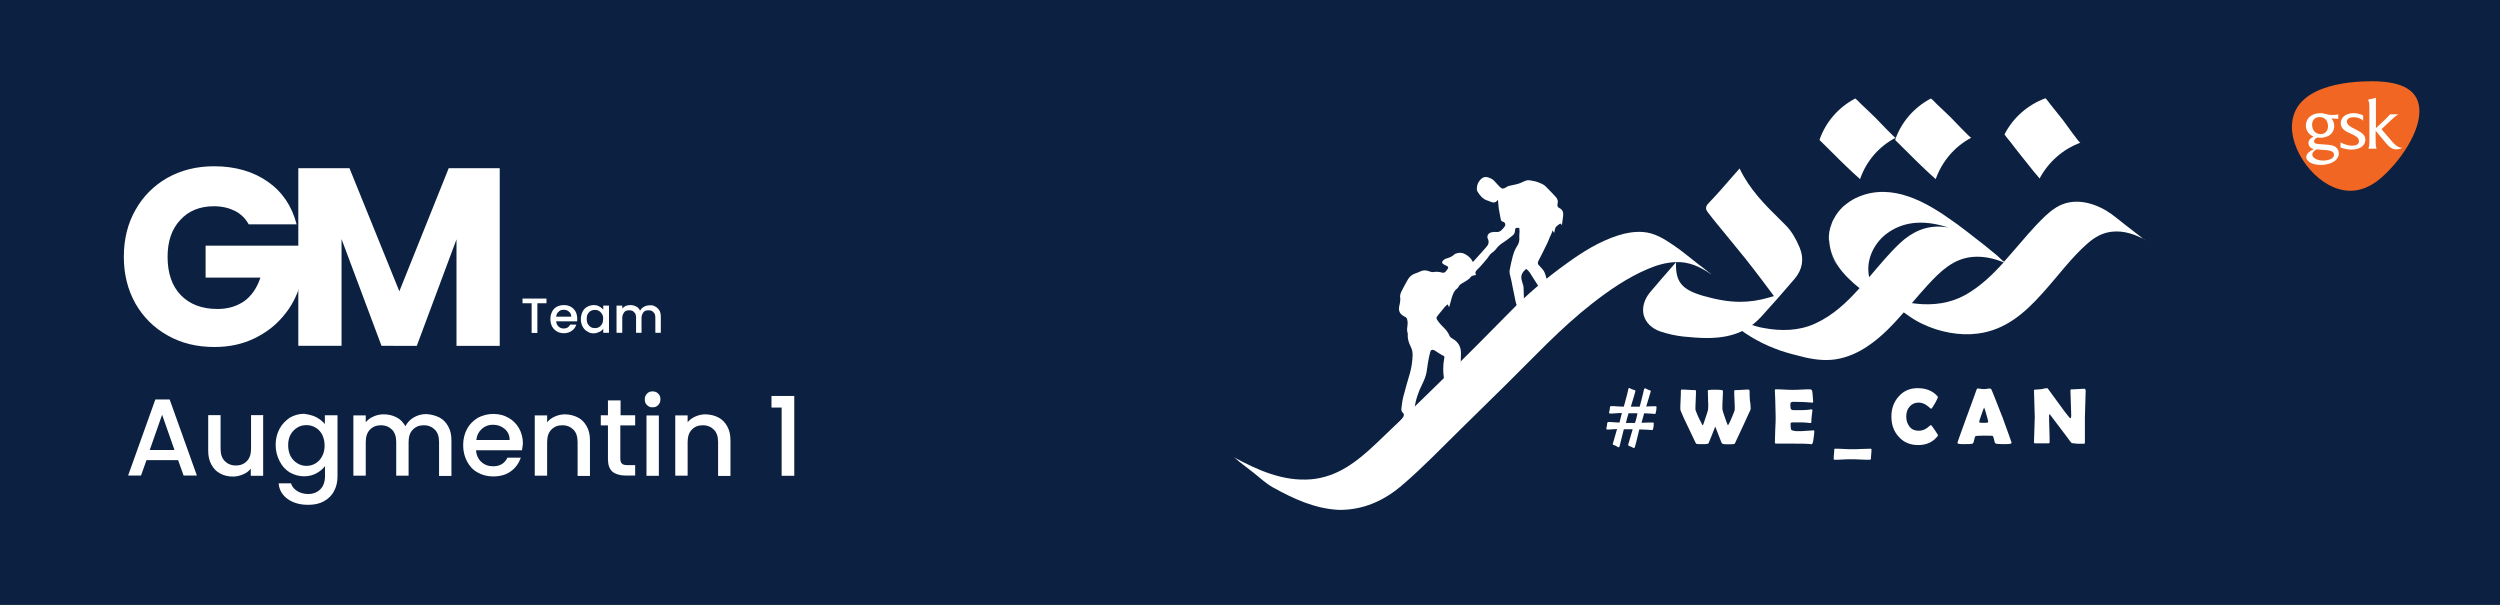 <?xml version="1.0" encoding="utf-8"?>
<!-- Generator: Adobe Illustrator 22.1.0, SVG Export Plug-In . SVG Version: 6.00 Build 0)  -->
<svg version="1.1" id="Layer_1" xmlns="http://www.w3.org/2000/svg" xmlns:xlink="http://www.w3.org/1999/xlink" x="0px" y="0px"
	 viewBox="0 0 1920 464.6" style="enable-background:new 0 0 1920 464.6;" xml:space="preserve">
<style type="text/css">
	.st0{fill:#0C2141;}
	.st1{fill:url(#SVGID_1_);}
	.st2{fill:#FFFFFF;}
</style>
<title>survey-head</title>
<g>
	<rect class="st0" width="1920" height="464.6"/>
	<g>
		<g id="SHAPE_11_">
			
				<linearGradient id="SVGID_1_" gradientUnits="userSpaceOnUse" x1="1771.029" y1="176.043" x2="1830.073" y2="256.194" gradientTransform="matrix(1 0 0 -1 0 322)">
				<stop  offset="0" style="stop-color:#F16622"/>
				<stop  offset="0.773" style="stop-color:#F16622"/>
			</linearGradient>
			<path class="st1" d="M1805,146.5c-23.1,0-44.8-27.5-44.8-48.9c0-31.9,43-35.2,61.3-35.2c24.6,0,36.6,7.6,36.6,23.1
				c0,19.1-19.1,43.6-32.9,53.9C1818.5,144.2,1811.9,146.5,1805,146.5z"/>
		</g>
		<g id="RED_MESH_19_">
		</g>
		<g id="YELLOW_MESH_19_">
		</g>
		<g id="WHITE_MESH_19_">
		</g>
		<path id="GSK_TEXT_7_" class="st2" d="M1844.7,113.5c-1.5,0-3.5-0.5-6.7-3.8c-4.1-4.6-9-10.5-9-10.5l7.4-7
			c4.4-4.1,5.6-4.4,5.9-4.4h-6.8c-1.4,1.8-2.9,3.2-2.9,3.2l-7.9,7.4V75.1l-6.1,1.5c0.8,1.1,1.1,2.7,1.1,6.7v24.1
			c0,4.9-0.3,5.3-0.8,6.8h6.4c-0.5-1.1-0.8-2-0.8-6.8v-7c0,0,3.5,4.3,8,9.6c2.7,3.3,5,4.7,7.7,4.7c2.1,0,3.9-0.5,5.3-1.5
			C1845.3,113.4,1845,113.5,1844.7,113.5z M1809.2,99.4c-3.5-1.7-6.8-3.3-6.8-6.1c0-2.3,2.6-3.3,5.2-3.3c2.7,0,5.2,0.9,7.3,2.6v-3.9
			c-2.1-1.2-4.7-1.8-7.3-1.8c-4.7,0-9.9,2.3-9.9,7.7c0,4.4,3.9,6.4,7.6,8c3.3,1.5,6.4,2.9,6.4,5.8s-3,3.5-5.5,3.5
			c-2.3,0-5.8-0.9-8.7-2.6v3.9c2.7,1.1,5.5,1.7,8.5,1.7c4.9,0,10.6-2,10.6-7.9C1816.6,103.4,1812.8,101.2,1809.2,99.4z
			 M1792.8,112.3c-2.4-1.2-6.2-1.2-12.3-1.7c-2.9-0.2-3.3-1.1-3.3-2.1c0-0.6,0.3-1.5,1.1-2c0.5-0.5,1.1-0.8,1.8-0.9
			c0.8,0.2,1.4,0.2,2,0.2c6.8,0,10.6-4.1,10.6-9c0-2.1-0.8-4.3-2.1-5.8c1.5,0,4.3,0.2,5.2,0.3v-3.5c-1.5,0.5-3.5,0.5-5.2,0.5
			c-1.4,0-2.7-0.3-3.9-0.6c-1.5-0.5-3.2-0.8-4.7-0.8c-6.8,0-11.1,4.1-11.1,9.6c0,3.8,2.4,7,5.9,8.4c-2.6,1.2-3.9,2.9-3.9,5
			c0,2,1.4,3.9,4.1,4.7c-3.9,1.7-7.6,4.9-4.9,8.4c3.9,5.3,18.1,4.7,22.5-0.8C1798,117.8,1795.5,113.5,1792.8,112.3z M1775.7,95.8
			c0-3.5,2.1-5.9,5.8-5.9c4.1,0,6.4,3,6.4,7c0,3.5-2,6.1-5.6,6.1C1777.9,102.9,1775.7,99.7,1775.7,95.8z M1786,123.2
			c-8,0.9-14.3-4.4-6.8-8.5c1.7,0.2,3,0.3,5.8,0.5c5.3,0.2,7,1.4,7.4,2.9C1793,120.4,1791.1,122.6,1786,123.2z"/>
	</g>
	<g>
		<path class="st2" d="M1597.7,109.6c-0.8,0.3-12.1-15.8-13.2-17.2c-3.2-3.9-6.4-8-9.6-12c-0.5-0.6-3.6-5-4.1-4.9
			c-13.5,5-24.6,14.7-31.3,27.6c-0.2,0.3,4.3,5.8,3.8,5c3,4.1,6.2,8,9.4,12.1c3.2,3.9,6.4,8,9.6,12c0.5,0.6,4.1,4.7,4.1,4.9
			C1573.1,124.5,1584.2,114.6,1597.7,109.6z"/>
		<path class="st2" d="M1455.8,105.8c-0.6,0.3-14.1-14-15.3-15.2c-3.6-3.5-7.3-7.1-11.1-10.6c-0.5-0.5-4.3-4.6-4.7-4.3
			c-12.8,6.8-22.5,17.9-27.3,31.6c-0.2,0.3,5,5,4.4,4.6c3.6,3.6,7.3,7.1,10.9,10.8c3.6,3.5,7.3,7.1,11.1,10.6
			c0.5,0.5,4.7,4.1,4.7,4.3C1433.3,123.7,1443,112.5,1455.8,105.8z"/>
		<path class="st2" d="M1513.9,105.8c-0.6,0.3-14.1-14-15.3-15.2c-3.6-3.5-7.3-7.1-11.1-10.6c-0.5-0.5-4.3-4.6-4.7-4.3
			c-12.8,6.8-22.5,17.9-27.3,31.6c-0.2,0.3,5,5,4.4,4.6c3.6,3.6,7.3,7.1,10.9,10.8c3.6,3.5,7.3,7.1,11.1,10.6
			c0.5,0.5,4.7,4.1,4.7,4.3C1491.6,123.7,1501.2,112.5,1513.9,105.8z"/>
		<g>
			<path class="st2" d="M1071.5,333.4c1.2,1.2,2.3,2.4,4.3,2.6c0.8,0,1.8,1.1,2.3,1.8c1.1,2,2.4,3,4.6,3.6c0.3,0,0.5,0.3,0.9,0.6
				l0,0c3.3,0.5,6.2,0.6,6.5-0.2c0.3-0.8,1.7-2.4,3-4.3c-0.5-0.2-0.8-0.5-1.4-0.9c-0.8-0.6-1.4-1.4-2.3-1.5c-2.1-0.6-3-2.1-3.3-4.1
				s-0.3-3.9-0.6-5.8c-0.3-1.8-0.8-3.8-1.2-6.1c1.4-1.2,1.7-3,2-5c0.8-6.8,3-13.2,6.1-19.3c1.4-2.9,2.6-5.8,3.2-9
				c0.5-2.4,0.6-4.9,1.1-7.4c0.5-2.7,0.9-5.3,1.7-8c0.5-1.8,1.4-2.1,3.2-1.4c0.9,0.5,1.7,1.1,2.6,1.7c1.1,0.6,2.1,1.4,3.2,2
				c2,0.9,2.1,0.8,1.7,2.9c-0.9,4.9-0.9,9.7-0.2,14.7c0.6,3.8,0,7.3-1.7,10.6c-0.3,0.6-0.5,1.5-0.3,2.1c1.4,3.8,2.7,7.4,4.3,11.1
				c0.9,2,2.6,2.9,2.9,2.6c0.5-0.6,19.1-12,18.8-12.8v-0.2c-0.9-2.9-4.4-4.1-6.8-2.4l0,0c-0.6,0.5-1.5,1.1-2.3,1.1
				c-2.3-0.2-4.4-0.8-6.4-2.3c0.3-0.5,0.5-0.8,0.6-0.8c2.1-1.1,2.7-3,2.9-5.2c0.2-1.7,0.5-3.2,0.5-4.9c0.3-5.8,0.5-11.7,0.6-17.5
				c0.2-5.3-2.1-9.3-6.8-11.8c-0.8-0.5-1.7-1.2-2-2.1c-1.2-3-3.3-5.2-5.6-7.4c-1.1-1.1-2.1-2.3-3-3.5c-1.7-2.3-1.8-2.9-0.3-4.7
				c1.8-2.1,3.5-4.4,5.3-6.5c0.6-0.6,1.2-1.2,2.1-2c0.5,0.9,0.9,1.5,1.2,2.3c0.8-2.6,1.4-5.2,2.1-7.6c0.9-2.6,1.7-5.2,4.1-6.8
				c0.3-0.3,0.6-0.8,0.9-1.1c0.8-1.8,2.3-2.6,3.9-3.5c1.5-0.8,3-1.8,4.4-2.9c0.8-0.6,1.2-1.7,2.1-2.1c0.9-0.5,2-0.5,3.2-0.8
				c-1.2-2.1,0-3.3,1.4-4.6c0.6-0.5,1.2-1.1,1.7-1.7c2-2.3,3.9-4.4,5.8-6.8c1.2-1.8,2.4-3.6,4.4-4.7c0.6-0.5,1.2-1.1,1.7-1.7
				c1.7-2.4,3.8-4.3,6.4-5.8c2.3-1.5,4.4-3.2,6.5-4.9c1.2-0.9,2-2.1,2-3.8c0.2-2.3,0.5-2.4,3.3-2.1c0,0.8,0.2,1.7,0.2,2.6
				c0,1.5-0.3,3-0.2,4.4c0.3,2.6-0.3,5-1.8,7.1c-1.7,2.6-2.7,5.6-3.5,8.7c-0.8,3-1.4,6.1-2,9.1c-0.3,1.5-0.2,3,0.3,4.6
				c0.8,3,1.4,6.2,2,9.4c0.8,3.5,1.4,6.8,2.1,10.3c0.3,1.5,0.9,2.9,1.2,4.3c0.2,0.5,0,1.5-0.5,1.7c-1.5,0.9-1.5,2.1-1.1,3.5
				c0.5,1.4,0.2,2.6-1.1,3.3c-1.7,1.2-3.2,2.4-5,3.3c-1.7,0.9-3.2,1.7-2.6,3.9c-0.6,0.3,15.9-4.6,15.9-4.6l22.3-6.4l5.5-1.7
				c-0.3-0.2-0.5-0.3-0.6-0.5c1.8-2.1,0.2-3.8-0.8-5.5c-0.6-1.2-1.2-2.3-2-3.5c-0.2-0.3-0.3-0.8-0.6-1.1c-3.3-2.9-4.1-7-5.6-10.8
				c-0.9-2.1-1.4-4.3-2.1-6.4c-0.6-2.1-1.8-3.9-3.5-5.5c-0.5-0.5-0.9-1.1-1.4-1.5c-0.9-0.9-1.1-2-0.5-3.2c2.3-4.4,4.6-9,6.7-13.4
				c0.8-1.5,1.4-3.2,2-4.7c0.3-0.8,0.8-1.5,1.1-2.3c0.5-1.1,0.8-2.1,1.2-3.3c0.3,0.6,0.6,1.2,1.2,2c0.5-1.8,0.5-3.3,1.2-4.4
				c0.9-1.2,2.4-2,3.6-2.9c0.3,0.5,0.6,0.8,0.9,1.1c0.2-0.2,0.3-0.2,0.3-0.3c0.3-2.1,0.6-4.3,0.9-6.5c0.3-2.6-0.3-4.9-2.9-6.1
				c-1.4-0.6-1.7-1.7-1.4-3.2c0.6-2.1,0-3.9-1.5-5.5c-2.6-2.7-5.2-5.6-7.9-8.2c-1.5-1.4-3.6-2.1-5.5-2.9c-2.1-0.8-4.4-1.2-6.5-1.5
				c-1.2-0.2-2.4,0-3.6,0.5c-1.4,0.5-2.6,1.2-3.8,1.7c-2,0.6-3.8,1.2-5.8,1.5c-1.8,0.3-3.5,0.6-5,1.7c-2.1,1.4-3.2,1.2-5-0.6
				c-1.2-1.2-2.4-2.6-3.6-3.9c-1.4-1.7-3.2-2.6-5.3-3.2c-1.8-0.6-3.5-0.2-5,1.1c-2.4,2.1-3.5,4.9-3.5,8c0,0.6,0.2,1.2,0.5,1.8
				c1.8,2.9,3.9,5.6,7.3,6.8c0.8,0.3,1.7,0.5,2.4,0.9c2.1,0.9,4.3,1.4,5.9-1.4c0.2,0.8,0.3,1.2,0.3,1.7c0.2,1.8,0.2,3.5,0.5,5.3
				c0.5,2.6,0.9,5,1.4,7.6c0.2,1.2,0.5,2,1.8,2.3c1.8,0.5,2.3,2.3,1.2,3.8c-0.6,0.9-1.4,1.7-2.1,2.4c-1.2,1.4-2.6,1.8-4.4,1.7
				c-1.2-0.2-2.6,0-3.9,0.3c-2.1,0.6-3.5,2.9-2.4,5c1.2,2.6,0.3,4.6-1.2,6.2c-3.2,3.8-6.7,7.4-9.9,11.1c-0.2,0.2-0.3,0.2-0.6,0.2
				c-0.9-2.3-2.7-3.8-4.7-5.2c-2.6-1.7-5.2-2.1-8-1.1c-0.5,0.2-1.1,0.3-1.5,0.8c-1.7,1.7-3.8,2.4-5.9,3c-1.1,0.3-2,0.9-2.7,1.7
				c-0.9,0.9-0.9,1.8,0.2,2.6c0.8,0.6,1.8,0.9,2.7,1.4c1.1,0.5,1.4,1.2,0.9,2c-0.6,1.1-1.4,2.1-2.3,2.9c-0.5,0.3-1.4,0.5-2,0.3
				c-2.1-0.6-4.4-0.9-6.7-0.5c-1.1,0.3-2.4-0.2-3.6-0.6c-2.3-0.9-4.6-0.9-6.7,0.2c-1.2,0.5-2.3,1.1-3.5,1.4
				c-2.7,0.9-4.9,2.6-6.2,5.2c-1.7,2.9-3.2,5.9-4.7,8.8c-0.9,1.7-1.2,3.3-0.9,5.2c0.2,1.2-0.2,2.6-0.3,3.9c-0.2,0.8-0.3,1.5-0.5,2.3
				c-0.6,3.3,0.3,5.6,3.2,7.3c0.9,0.6,2.3,1.1,2.6,1.8c0.6,1.5,0.8,3.3,0.6,5c-0.3,2.1-0.6,4.1,0,6.2c0.2,0.3,0.2,0.8,0.2,1.2
				c-0.3,3.5,0.8,6.5,2.3,9.6c1.1,2,1.4,4.3,1.4,6.5c-0.2,4.7-0.8,9.3-2.1,13.8c-1.7,5.9-3.5,11.8-5,17.8c-0.8,2.9-1.1,5.9-1.5,9
				c-0.2,1.2,0,2.6,1.1,3.5c1.1,0.9,0.9,2.1,0.3,3.2c-0.6,0.9-1.2,1.8-1.8,2.7c-1.2,1.8-2.6,3.6-3.8,5.6
				C1069.7,331.1,1069.8,331.7,1071.5,333.4z M1176.1,211.3c2.6,4.1,5.2,8.2,7.7,12.1c1.1,1.7,2,3.5,1.5,5.6c-0.2,0.6,0,1.2,0.2,1.8
				c0.5,1.8-0.2,3.2-1.4,4.4c-1.1,1.1-2.1,2.3-2.7,3.6c-0.8,1.7-1.8,2.4-3.6,2.4c-1.1,0-2,0.2-3,0c-0.5,0-1.2-0.2-1.5-0.5
				c-1.1-1.4-2.4-2.6-2.6-4.6c-0.2-4.1-0.5-8-0.5-12.1c0-2.1,0-4.3-0.8-6.2c-0.3-0.9-0.6-2-0.8-2.9c-0.9-3.6,0.8-6.1,3.5-8.4
				C1174.3,208.1,1175.2,209.8,1176.1,211.3z"/>
		</g>
		<g>
			<path class="st2" d="M1271,317.9c0,0-0.2,0-0.3,0c-0.8-0.2-3.5-0.3-8-0.5l-2,7.3c4.1-0.2,7.1-0.2,8.8-0.2c0.5,0,0.6,0.3,0.6,0.6
				c0,1.8-0.2,3.2-0.6,4.6c-0.2,0.3-0.3,0.6-0.6,0.6c0,0,0,0-0.3,0c-0.8-0.2-3.9-0.3-9.6-0.5l-2.3,9.4c-0.2,0.9-0.6,2.3-1.1,4.1
				c-0.2,0.5-0.5,0.8-0.8,0.8c-0.2,0-0.3,0-0.5-0.2s-0.8-0.3-1.5-0.8c-0.5-0.2-0.9-0.3-1.5-0.5c-0.6-0.3-0.9-0.6-0.9-0.9
				c0,0,1.2-3.9,3.5-12h-2.4c-2,0-3.5,0-4.4,0c-0.8,3-1.8,7.4-3.3,13.2c-0.2,0.5-0.5,0.6-0.8,0.6c-0.2,0-0.3,0-0.5-0.2
				c-0.2-0.2-0.8-0.3-1.5-0.9c-0.5-0.2-1.2-0.5-2.1-0.8c-0.2-0.2-0.3-0.3-0.3-0.6c0-0.2,1.1-3.9,3.3-11.5c-0.8,0-2,0.2-3.8,0.2
				c-1.7,0.2-2.9,0.2-3.8,0.2c-0.5,0-0.6-0.3-0.6-0.8c0-0.3,0-0.8,0.2-1.2c0.2-0.6,0.2-1.1,0.3-1.2c0-0.5,0-1.2,0.2-2
				c0.2-0.3,0.5-0.6,0.8-0.6c1.1,0,2.4,0,4.3,0.2c2.1,0.2,3.5,0.2,4.3,0.2l1.8-7.3c-0.9,0-2.4,0-4.6,0.2c-2,0.2-3.5,0.2-4.6,0.2
				c-0.5,0-0.6-0.3-0.6-0.8c0-0.3,0-0.6,0.2-1.1c0.2-0.6,0.2-0.9,0.3-1.2c0-0.6,0-1.2,0.2-2c0.2-0.3,0.3-0.6,0.8-0.6
				c1.2,0,2.9,0,4.9,0.2c2.4,0.2,4.1,0.2,4.9,0.2c0.6-2.1,1.4-5.3,2.6-9.6c0.2-0.9,0.5-2.3,0.9-4.1c0.2-0.5,0.3-0.6,0.8-0.6
				c0.2,0,0.3,0,0.5,0.2c0.3,0.3,0.9,0.6,1.8,0.9c0.5,0.2,1.1,0.3,2,0.6c0.2,0.2,0.3,0.3,0.3,0.6c0,0.5-1.2,4.4-3.5,12h6.8
				c1.1-3.9,1.8-7.1,2.4-9.4c0.2-0.9,0.5-2.3,0.9-3.9c0.2-0.5,0.5-0.8,0.8-0.8c0.2,0,0.3,0,0.5,0.2c0.5,0.2,1.1,0.6,1.8,0.9
				c0.5,0.2,1.1,0.5,1.8,0.6c0.2,0.2,0.3,0.3,0.3,0.6c0,0-1.2,3.9-3.5,11.7c3.3-0.2,5.8-0.2,7.3-0.2c0.5,0,0.6,0.2,0.6,0.6
				c0,1.7-0.2,3-0.6,4.4C1271.5,317.7,1271.3,317.9,1271,317.9z M1257.6,317.4c-0.9,0-1.7,0-2.6,0h-4.3c-0.8,2.6-1.4,5-2,7.4h7
				C1256.3,323.2,1256.9,320.8,1257.6,317.4z"/>
			<path class="st2" d="M1344.5,314.4c0,0-1.8,4.1-5.5,12c-3.8,8-5.9,12.6-6.4,13.7c-0.2,0.3-0.3,0.6-0.3,0.6
				c-0.2,0.2-0.3,0.2-0.6,0.3c-0.5,0.2-2,0.2-4.3,0.2c-2.1,0-3.5,0-3.9-0.2c-0.5-0.2-0.6-0.2-0.8-0.3c-0.2,0-0.2-0.3-0.5-0.6
				c-0.2-0.2-0.6-1.7-1.7-4.3l-3.2-8.2l-3.3,8.4c-0.3,0.9-0.9,2.3-1.7,4.1c-0.2,0.3-0.3,0.6-0.5,0.6c-0.2,0-0.3,0.2-0.6,0.2
				c-0.6,0.2-2,0.2-3.9,0.2c-2.4,0-3.8,0-4.3-0.2c-0.3-0.2-0.6-0.3-0.8-0.9c-7.7-15.9-11.7-24.4-11.7-25.7c0-1.5,0-3.9,0.2-7.1
				c0.2-3.2,0.2-5.5,0.2-7.1c0-0.6,0.2-0.9,0.6-0.9c1.1,0,2.9,0,5.2,0.2c2.3,0.2,3.9,0.2,5.2,0.2c0.5,0,0.6,0.2,0.6,0.6
				c0,1.5,0,3.9-0.2,7.1c-0.2,3.2-0.2,5.6-0.2,7.1c0,0.6,0.8,2.4,2.1,5.6c1.4,2.9,2.3,4.7,2.9,5.8c0.3,0.5,0.5,0.8,0.6,0.8
				c0.2,0,0.6-0.9,1.2-2.9c1.8-5.3,2.9-8.5,2.9-9.4c0.2-1.8,0.2-4.1,0-7c0-4.1-0.2-6.4-0.2-7c0-0.3,0-0.6,0.2-0.6
				c0,0,0.3-0.2,0.6-0.2c1.1-0.2,2.7-0.2,5.2-0.2c3.8,0,5.6,0.3,5.6,0.8c0,1.4,0,3.3-0.2,6.2c-0.2,2.7-0.2,4.7-0.2,6.2v1.5
				c0,1.1,1.1,4.3,3,9.7c0.8,1.8,1.1,2.9,1.2,2.9s0.3-0.3,0.6-0.8c0.6-0.9,1.5-2.9,2.7-5.8c1.4-3.2,2-5,2-5.6c0-1.7,0-3.9-0.2-7.1
				c-0.2-3.2-0.2-5.6-0.2-7.1c0-0.3,0.2-0.6,0.6-0.6c1.2,0,2.9,0,5.3-0.2s4.1-0.2,5.3-0.2c0.3,0,0.6,0.5,0.6,1.2c0,1.5,0,3.9,0.2,7
				C1344.5,310.6,1344.5,312.9,1344.5,314.4z"/>
			<path class="st2" d="M1393.4,331.5c0,0.9-0.2,2.4-0.5,4.7c-0.3,2.4-0.6,3.9-0.9,4.4c-0.3,0.3-0.6,0.6-0.9,0.6
				c-0.2,0-0.5,0-0.9-0.2c-1.5-0.2-5.6-0.3-12.6-0.3c-1.5,0-3.8,0-6.8,0s-5.3,0-6.8,0c-0.6,0-0.9-0.3-0.9-0.9c0-2.3,0.2-5.6,0.3-10
				c0.3-4.4,0.3-7.7,0.3-10s-0.2-6.5-0.3-12.6c0-1.5-0.2-3.9-0.3-7.1v-0.5c0-0.5,0.2-0.6,0.8-0.6c1.5,0,3.6,0,6.5,0.2
				c2.9,0.2,5.2,0.2,6.5,0.2c1.5,0,3.6,0,6.5-0.2c2.9-0.2,5-0.2,6.5-0.2c1.1,0,1.7,0.5,1.8,1.2c0.2,0.5,0.3,1.8,0.5,4.1
				c0.2,2.3,0.3,3.6,0.3,4.3c0,0.5-0.2,0.6-0.6,0.6c-0.2,0-0.3,0-0.6,0c-5.3-0.5-10-0.6-14.1-0.6c-1.1,0-1.7,0.3-2,0.8
				c-0.2,0.3-0.2,1.1-0.2,2.3c0,1.4,0.2,2.3,0.6,2.7c0.3,0.3,0.9,0.6,2,0.6c0.2,0,0.6,0,1.2,0s1.1,0,1.4,0c2.4,0,5,0,7.6-0.2
				c0.2,0,0.8,0,1.7-0.2c0.6-0.2,1.2-0.2,1.7-0.2c0.5,0,0.8,0.3,0.8,0.6c0-0.5-0.2,1.1-0.6,4.6c-0.2,1.5-0.3,3.2-0.3,4.7
				c0,0.5-0.3,0.6-0.9,0.6l-2.7-0.3c-1.1-0.2-3.6-0.2-7.7-0.2h-3.2c-0.8,0-1.2,0.2-1.4,0.6c0,0.2,0,0.8,0,1.8c0,1.5,0.2,2.4,0.3,2.9
				c0.3,0.8,1.7,1.2,3.8,1.4c0,0,1.4,0,4.4,0c1.1,0,2.6-0.2,4.7-0.3c2.1-0.2,3.6-0.3,4.7-0.3
				C1393.2,330.5,1393.4,330.9,1393.4,331.5z"/>
			<path class="st2" d="M1435.9,353.1c-1.7,0-3.9,0-7.3-0.2c-3.2-0.2-5.6-0.2-7.3-0.2c-1.4,0-3.5,0-6.2,0.2
				c-2.7,0.2-4.9,0.2-6.2,0.2c-0.5,0-0.6-0.3-0.6-0.9c0-0.8,0-2,0.2-3.5c0.2-1.5,0.2-2.7,0.2-3.5c0-0.3,0.2-0.6,0.6-0.6
				c1.5,0,3.6,0,6.7,0.2s5.2,0.2,6.7,0.2s3.8,0,7-0.2c3,0,5.5-0.2,7-0.2c0.3,0,0.6,0.2,0.6,0.6c0,0.8,0,2-0.2,3.6
				c-0.2,1.7-0.2,2.9-0.2,3.6C1436.6,352.9,1436.5,353.1,1435.9,353.1z"/>
			<path class="st2" d="M1488.4,334.1c0,0.3-0.2,0.8-0.6,1.2c-3.6,4.4-8.5,6.5-14.6,6.5c-6.2,0-11.2-2.1-15-6.4
				c-3.8-4.1-5.6-9.3-5.6-15.5c0-6.1,1.8-11.1,5.5-15.3c3.8-4.4,8.7-6.5,14.6-6.5c6.4,0,11.4,2,15,5.9c0.5,0.5,0.6,0.8,0.6,1.2
				c0,0.3-0.8,1.8-2.1,4.3c-1.4,2.4-2.3,3.8-2.6,4.1c-0.2,0.2-0.3,0.3-0.6,0.3c-0.2,0-0.6-0.5-1.5-1.2c-1.1-0.9-2.1-1.7-3.2-2.3
				c-1.5-0.8-3.2-1.2-4.9-1.2c-2.9,0-5.2,1.1-7,3.3c-1.7,2-2.4,4.6-2.4,7.4c0,3,0.8,5.5,2.4,7.6c1.7,2.3,4.1,3.3,7,3.3
				c1.7,0,3.3-0.3,4.9-1.1c1.1-0.5,2-1.2,3-2.1c0.9-0.8,1.4-1.1,1.5-1.1c0.2,0,0.5,0.2,0.6,0.3c0.3,0.3,1.2,1.5,2.6,3.6
				C1487.6,332.8,1488.4,334,1488.4,334.1z"/>
			<path class="st2" d="M1544.9,340c0,0.3-0.3,0.6-0.8,0.8c-0.6,0.2-2.4,0.3-5.5,0.3c-2.9,0-4.7-0.2-5.5-0.3
				c-0.6-0.2-1.1-0.6-1.2-1.4c-0.6-2.9-1.2-4.4-1.5-4.6c-0.3-0.2-3-0.2-7.9-0.2c-3.3,0-5.2,0.2-5.3,0.3c-0.3,0.3-0.8,1.4-1.1,3.2
				c-0.3,1.7-0.8,2.6-1.4,2.7c-0.6,0.2-2.9,0.3-6.8,0.3c-3,0-4.6-0.3-4.6-0.9c0-0.5,2.3-6.8,6.7-19c4.9-13.1,7.4-20.3,7.9-21.7
				c0.3-0.8,0.5-1.1,0.8-1.1c0.6,0,1.4,0,2.4,0.2c1.1,0.2,2,0.2,2.6,0.2c0.6,0,1.4,0,2.4-0.2s1.8-0.2,2.3-0.2c0.3,0,0.8,0.3,1.1,0.9
				c0.9,2.1,3.8,9.3,8.5,21.4C1542.5,333.2,1544.9,339.6,1544.9,340z M1523.8,313c-0.5,0.9-1.1,2.7-2.1,5.6c-1.1,3-1.7,4.9-1.7,5.5
				c0,0.3,0.6,0.6,1.8,0.6c0.6,0,1.7,0,3,0c1.4,0,2-0.2,2.1-0.5c0-0.2,0-0.3,0-0.5c0-0.6-0.5-2.4-1.4-5.5
				C1524.8,315.6,1524.2,313.8,1523.8,313z"/>
			<path class="st2" d="M1601.8,300.1c0,2.3-0.2,5.6-0.3,10.2c-0.2,4.6-0.3,7.9-0.3,10.2V340c0,0.6-0.3,0.8-0.9,0.8
				c-0.5,0-1.2,0-2.1,0s-1.7,0-2.1,0c-0.5,0-1.2,0-2.3-0.2s-1.8-0.2-2.3-0.2c-0.3,0-0.8-0.3-1.2-0.9c-1.4-2-4.6-6.2-9.6-12.8
				c-1.4-1.8-3.5-4.6-6.2-8.2c-0.2-0.2-0.3-0.3-0.5-0.3c-0.2,0.2-0.3,0.3-0.3,0.6c0,2.3,0,5.8,0.2,10.3c0.2,4.6,0.2,8,0.2,10.3
				c0,0.8-0.3,1.1-0.8,1.1H1563c-0.6,0-0.9-0.3-0.9-0.9c0-2.1,0.2-5.3,0.3-9.7c0.2-4.4,0.3-7.6,0.3-9.7c0-2.3-0.2-5.6-0.3-10.2
				c-0.2-4.6-0.3-7.9-0.3-10.2c0-0.5,0.5-0.6,1.2-0.6c1.2,0,2.6-0.2,4.3-0.3c0.5,0,1.2-0.2,2.3-0.5c1.1-0.2,1.8-0.3,2.3-0.3
				c0.3,0,0.6,0.3,1.1,1.1l11.1,15.2c1.1,1.4,2.4,3.3,4.6,5.9c0.5,0.6,0.9,0.9,1.2,0.9c0.3,0,0.5-0.8,0.5-2.3c0-2.1-0.2-5.2-0.3-9.4
				c-0.2-4.1-0.3-7.3-0.3-9.4c0-0.8,0.2-1.1,0.6-1.1c1.2,0,3,0,5.3-0.2c2.4-0.2,4.3-0.2,5.3-0.2
				C1601.5,299.2,1601.8,299.5,1601.8,300.1z"/>
		</g>
		<path class="st2" d="M1415.7,158.9c-3,3-5.5,6.1-7.1,9.3C1410.4,164.8,1413,161.7,1415.7,158.9z"/>
		<path class="st2" d="M1418.3,156.8c-0.3,0.8-1.1,1.5-2.6,2.1C1416.6,158.2,1417.4,157.6,1418.3,156.8z"/>
		<path class="st2" d="M1411.1,204c-2-3-3.6-6.2-4.7-9.6C1407.6,197.6,1409.2,200.8,1411.1,204z"/>
		<path class="st2" d="M1076.4,373c15.9-13.5,30.5-28.8,45.4-43.4c11.5-11.2,23.1-22.6,34.6-34c21.6-21.3,42.2-43.6,66-62.2
			c13.4-10.5,27.6-20.3,43.3-26.9c6.8-2.9,13.7-4.9,21.1-5.2c10.2-0.5,18.7,3.5,27,9.1c2,1.4-2.3-2-1.4-1.2c-2.9-2.4-5.9-4.7-9-7
			c-6.1-4.7-12.1-9.9-18.5-14.1c-6.8-4.7-14.4-9.3-22.9-9.9c-6.5-0.5-13.1,0.6-19.3,2.6c-14.4,4.6-27.5,12.8-39.6,21.6
			c-15.6,11.2-30.5,23.8-44,37.7c-33.6,34.2-67.7,67.9-102.5,100.8c-14.3,13.5-29.3,25.4-49.6,27.2c-21.4,1.8-41.1-7-59.5-17
			c1.4,0.8,3.2,2.6,4.3,3.5c3.5,2.7,7,5.5,10.6,8.2c4.9,3.8,9.7,8.5,15.2,11.5c15.8,8.8,32.5,16.5,50.9,17.3
			C1046.9,391.7,1062.6,384.7,1076.4,373z"/>
		<path class="st2" d="M1643.6,181.5c-3.5-2.7-7.1-5.5-10.6-8.2c-5-3.8-9.9-8.2-15.2-11.4c-11.7-7-26.4-10.2-38.6-2.6
			c-5.9,3.6-10.8,8.8-15.5,13.7c-2,2.1-3.9,4.3-5.9,6.5c-3.9,4.4-7.9,9.1-11.7,13.5c-2.3,2.7-4.6,5.3-7,8c-0.5-0.3-0.9-0.6-1.2-0.9
			c-1.4-1.4-2.9-2.7-4.4-4.1c-3.2-2.7-6.4-5.3-9.7-7.9c-5.8-4.7-23.1-17.9-23.5-17.9c-21.4-15.5-46.9-29.6-72.4-19.3
			c-3.5,1.4-6.8,3.3-9.7,5.6c-0.9,0.8-1.7,1.4-2.6,2.1c-2.9,2.7-5.3,5.8-7.1,9.3c-0.8,1.2-1.4,2.6-1.8,3.9l0,0
			c-1.7,4.3-2.4,8.5-2.1,12.8c0,0,0,0,0.2,0c0.2,3.3,0.8,6.5,1.8,9.6c1.2,3.3,2.7,6.5,4.7,9.6c0.2,0.2,0.2,0.3,0.3,0.5
			c4.4,6.5,10.3,12,16.5,17c-9.9,11.1-20.6,21.1-34.3,27.3c-12.4,5.6-26.1,5.8-39.3,3.3c-3.6-0.6-7.3-1.7-10.8-2.9
			c-0.3-0.2-0.6-0.2-0.9-0.3c-0.5-0.2-0.8-0.3-1.2-0.5c-0.5-0.2-1.1-0.5-1.5-0.6l0,0c-0.5-0.2-1.1-0.5-1.5-0.6
			c-0.3-0.2-0.8-0.3-1.1-0.5c-0.2-0.2-0.5-0.2-0.6-0.3c-2.9-1.4-5.6-2.7-8.4-4.4c-4.9-3.3-9.9-6.5-14.3-10.3
			c2.7,2.3,4.9,5.5,7.3,8.2c3.3,3.5,6.8,7,10.6,10c10.5,8.7,22.6,15.2,35.4,19.6c6.2,2.1,12.4,3.6,18.8,5.2c9,2,17.9,2.9,26.9,0.8
			c7.6-1.7,14.6-5,21.1-9.4c10.6-7,19.4-16.4,27.8-26c1.4,0.9,2.7,2,4.1,2.9c3.3,2.3,6.8,4.4,10.5,6.1c12.8,6.1,28.1,9.1,42.1,7.3
			c21-2.6,36.1-15.6,49.8-31c11.7-12.9,22.3-27.5,34.5-38.1c5.3-4.7,11.2-8.2,18.4-9.1c9.4-1.2,18.8,2,26.9,6.8
			C1646.5,184.1,1644.8,182.5,1643.6,181.5z M1459.3,186.6c-8.5,8-16.1,17.3-23.8,26.3c-0.3-1.7-0.6-3.2-0.6-4.9
			c-0.6-11.2,5.5-22.3,14.4-28.8c14.3-10.5,31.3-9.7,47.1-4.4c-1.4-0.3-2.9-0.5-4.3-0.6C1479.3,173,1468.5,178.1,1459.3,186.6z
			 M1509.4,226.5c-11.8,6.5-24.7,8.2-38.1,6.7c-0.8-0.2-1.5-0.2-2.3-0.3c-0.2,0-0.5,0-0.6-0.2c4.1-4.7,8-9.4,12.1-13.8
			c9.7-10.5,19.9-20.5,34.8-21.6c7.4-0.6,15,0.9,22,3.6c0.5,0.2,1.1,0.5,1.5,0.6C1530.2,211.1,1520.7,220.1,1509.4,226.5z"/>
		<path class="st2" d="M1310.9,259.6c-6.2,0-12.4-0.6-17.8-1.1c-5.9-0.6-12.1-2-17.9-3.9c-6.7-2.3-11.2-6.8-12.8-12.4
			c-1.5-5.8,0.3-12.3,5-17.9c5.3-6.4,10.9-12.6,16.2-18.8c1.2-1.4,2.4-2.7,3.6-4.1c-0.6,15.2,4.6,21.1,20.8,25.8
			c10.5,3,19.7,4.6,28.4,4.6c7.4,0,14.7-1.1,22.2-3.3l3.8-1.1l-2.4-3.2c-2.3-3-4.4-5.8-6.5-8.7c-4.4-5.8-8.7-11.4-12.9-16.7
			c-4.9-6.1-9.7-12-14.6-17.9c-4.7-5.8-9.6-11.5-14.1-17.5c-2.1-2.6-2.6-4.6,0.8-7.9c6.1-6.4,12-13.1,18.1-20.2
			c1.7-2,3.5-3.9,5.2-5.9c7.7,16.2,19.7,28.1,31.3,39.5c1.5,1.5,2.9,2.9,4.4,4.4c3.9,3.9,7.6,9.9,10.5,17c3.5,8.5,2.1,16.7-3.9,23.8
			c-8.2,9.6-17.2,19.9-26.1,29.6C1341.9,254.6,1329.3,259.6,1310.9,259.6z"/>
	</g>
	<g>
		<g>
			<path class="st2" d="M136.8,353.4h-24.3l-4.2,11.8h-9.9l20.9-58.4h11l20.9,58.4H141L136.8,353.4z M134,345.6l-9.5-27.1l-9.5,27.1
				H134z"/>
			<path class="st2" d="M202.1,319.1v46.3h-9.5v-5.5c-1.5,1.9-3.4,3.4-5.9,4.4c-2.5,1.1-5.1,1.7-7.8,1.7c-3.6,0-7-0.8-9.7-2.3
				c-3-1.5-5.1-3.8-6.8-6.8c-1.7-3-2.5-6.6-2.5-10.8v-27.3h9.5v25.8c0,4.2,1.1,7.4,3.2,9.5c2.1,2.1,4.9,3.4,8.5,3.4s6.3-1.1,8.5-3.4
				c2.1-2.1,3.2-5.3,3.2-9.5v-25.8h9.5V319.1z"/>
			<path class="st2" d="M242.9,320.4c2.7,1.5,4.9,3.2,6.6,5.3v-6.8h9.7v46.9c0,4.2-0.8,8-2.7,11.4c-1.7,3.4-4.4,5.9-7.8,7.8
				c-3.4,1.9-7.4,2.7-12.1,2.7c-6.3,0-11.4-1.5-15.6-4.4c-4.2-3-6.6-7-7-12.1h9.5c0.6,2.3,2.3,4.4,4.7,5.9c2.3,1.5,5.3,2.3,8.5,2.3
				c3.8,0,7-1.3,9.3-3.6c2.3-2.3,3.6-5.7,3.6-10.2V358c-1.7,2.1-3.8,4-6.6,5.5s-5.9,2.3-9.5,2.3c-4,0-7.6-1.1-11-3
				c-3.4-2.1-5.9-4.9-7.8-8.7c-1.9-3.6-3-7.8-3-12.5c0-4.7,1.1-8.7,3-12.3c1.9-3.6,4.7-6.3,7.8-8.5c3.4-1.9,7-3,11-3
				C236.8,318.3,240,318.9,242.9,320.4z M247.4,333.7c-1.3-2.3-3-4.2-5.1-5.3c-2.1-1.3-4.4-1.9-7-1.9s-4.9,0.6-7,1.9
				c-2.1,1.3-3.8,3-5.1,5.3s-1.9,5.1-1.9,8.2s0.6,5.9,1.9,8.5c1.3,2.3,3,4.2,5.3,5.5c2.1,1.3,4.4,1.9,6.8,1.9c2.5,0,4.9-0.6,7-1.9
				c2.1-1.3,3.8-3,5.1-5.5c1.3-2.3,1.9-5.1,1.9-8.5C249.3,339,248.6,336.3,247.4,333.7z"/>
			<path class="st2" d="M337.4,320.6c3,1.5,5.1,3.8,6.8,6.8c1.7,3,2.5,6.6,2.5,10.8v27.3h-9.5v-26c0-4.2-1.1-7.4-3.2-9.5
				s-4.9-3.4-8.5-3.4c-3.6,0-6.3,1.1-8.5,3.4c-2.1,2.1-3.2,5.3-3.2,9.5v25.8h-9.5v-25.8c0-4.2-1.1-7.4-3.2-9.5
				c-2.1-2.1-4.9-3.4-8.5-3.4c-3.6,0-6.3,1.1-8.5,3.4c-2.1,2.1-3.2,5.3-3.2,9.5v25.8h-9.5v-46.3h9.5v5.3c1.5-1.9,3.6-3.4,5.9-4.4
				c2.3-1.1,5.1-1.7,7.8-1.7c3.6,0,7,0.8,9.9,2.3c3,1.5,5.1,3.8,6.8,6.8c1.5-2.7,3.6-5.1,6.6-6.8c3-1.7,6.1-2.5,9.5-2.5
				C331.3,318.3,334.5,319.1,337.4,320.6z"/>
			<path class="st2" d="M400.9,345.8h-35.3c0.2,3.6,1.7,6.8,4,8.9c2.5,2.3,5.5,3.4,9.1,3.4c5.1,0,8.9-2.1,11-6.6H400
				c-1.5,4.2-4,7.8-7.6,10.4c-3.6,2.7-8.2,4-13.7,4c-4.4,0-8.5-1.1-11.8-3c-3.6-1.9-6.3-4.9-8.2-8.5c-1.9-3.6-3-7.8-3-12.5
				c0-4.9,1.1-8.9,3-12.5c1.9-3.6,4.7-6.3,8.2-8.5c3.6-1.9,7.6-3,12.1-3c4.4,0,8.2,1.1,11.6,3c3.4,1.9,6.1,4.7,8,8
				c1.9,3.4,3,7.4,3,11.8C401.3,342.8,401.1,344.3,400.9,345.8z M391.4,337.9c0-3.6-1.3-6.3-3.8-8.5c-2.5-2.1-5.5-3.2-9.1-3.2
				c-3.4,0-6.1,1.1-8.5,3.2c-2.3,2.1-3.8,4.9-4.2,8.5H391.4z"/>
			<path class="st2" d="M443.8,320.6c3,1.5,5.1,3.8,6.8,6.8c1.7,3,2.5,6.6,2.5,10.8v27.3h-9.5v-26c0-4.2-1.1-7.4-3.2-9.5
				c-2.1-2.1-4.9-3.4-8.5-3.4c-3.6,0-6.3,1.1-8.5,3.4c-2.1,2.1-3.2,5.3-3.2,9.5v25.8h-9.5v-46.3h9.5v5.3c1.5-1.9,3.6-3.4,5.9-4.4
				c2.5-1.1,5.1-1.7,7.8-1.7C437.7,318.3,440.8,319.1,443.8,320.6z"/>
			<path class="st2" d="M476.4,326.7v25.6c0,1.7,0.4,3,1.3,3.8c0.8,0.8,2.1,1.1,4.2,1.1h5.9v8h-7.6c-4.2,0-7.6-1.1-9.9-3
				c-2.3-2.1-3.4-5.3-3.4-9.7v-25.8h-5.5v-7.8h5.5v-11.4h9.7v11.4h11.2v7.8H476.4z"/>
			<path class="st2" d="M496.9,311.1c-1.3-1.3-1.7-2.5-1.7-4.4s0.6-3.2,1.7-4.4c1.3-1.3,2.5-1.7,4.4-1.7c1.7,0,3.2,0.6,4.2,1.7
				c1.3,1.3,1.7,2.5,1.7,4.4s-0.6,3.2-1.7,4.4c-1.3,1.3-2.5,1.7-4.2,1.7C499.6,313,498.2,312.4,496.9,311.1z M506,319.1v46.3h-9.5
				v-46.3H506z"/>
			<path class="st2" d="M551.7,320.6c3,1.5,5.1,3.8,6.8,6.8c1.7,3,2.5,6.6,2.5,10.8v27.3h-9.5v-26c0-4.2-1.1-7.4-3.2-9.5
				s-4.9-3.4-8.5-3.4c-3.6,0-6.3,1.1-8.5,3.4c-2.1,2.1-3.2,5.3-3.2,9.5v25.8h-9.5v-46.3h9.5v5.3c1.5-1.9,3.6-3.4,5.9-4.4
				c2.5-1.1,5.1-1.7,7.8-1.7C545.5,318.3,548.9,319.1,551.7,320.6z"/>
			<path class="st2" d="M592.5,312.8v-8.7H610v61.3h-9.7V313h-7.8V312.8z"/>
		</g>
		<g>
			<g>
				<path class="st2" d="M419.7,229.3v3.6h-7v22.8h-4.4v-22.8h-7v-3.6H419.7z"/>
				<path class="st2" d="M443.2,246.8h-16.1c0.2,1.7,0.8,3,1.9,4c1.1,1.1,2.5,1.5,4,1.5c2.3,0,4-1.1,4.9-3h4.7
					c-0.6,1.9-1.7,3.6-3.4,4.7c-1.7,1.3-3.8,1.9-6.1,1.9c-1.9,0-3.8-0.4-5.3-1.3c-1.5-0.8-2.7-2.1-3.8-3.8c-0.8-1.7-1.3-3.6-1.3-5.7
					c0-2.1,0.4-4,1.3-5.7c0.8-1.7,2.1-3,3.6-3.8c1.5-0.8,3.4-1.3,5.5-1.3c1.9,0,3.8,0.4,5.3,1.3c1.5,0.8,2.7,2.1,3.6,3.6
					c0.8,1.5,1.3,3.4,1.3,5.3C443.4,245.3,443.2,246.2,443.2,246.8z M438.7,243.2c0-1.7-0.6-3-1.7-3.8c-1.1-1.1-2.5-1.5-4.2-1.5
					c-1.5,0-2.7,0.4-3.8,1.5c-1.1,0.8-1.7,2.3-1.9,3.8H438.7z"/>
				<path class="st2" d="M447.4,239.4c0.8-1.7,2.1-3,3.6-3.8c1.5-0.8,3.2-1.3,5.1-1.3c1.7,0,3.2,0.4,4.2,1.1c1.3,0.6,2.1,1.5,3,2.3
					v-3h4.4v20.9h-4.4v-3.2c-0.6,1.1-1.7,1.9-3,2.5c-1.3,0.6-2.7,1.1-4.4,1.1c-1.9,0-3.4-0.4-4.9-1.5c-1.5-0.8-2.7-2.1-3.6-3.8
					s-1.3-3.6-1.3-5.7C446.1,243,446.6,241.1,447.4,239.4z M462.4,241.3c-0.6-1.1-1.5-1.9-2.3-2.5c-1.1-0.6-1.9-0.8-3.2-0.8
					c-1.1,0-2.1,0.2-3.2,0.8c-1.1,0.6-1.7,1.3-2.3,2.3c-0.6,1.1-0.8,2.3-0.8,3.8s0.2,2.7,0.8,3.8c0.6,1.1,1.5,1.9,2.3,2.5
					c1.1,0.6,2.1,0.8,3.2,0.8s2.1-0.2,3.2-0.8c1.1-0.6,1.7-1.5,2.3-2.5c0.6-1.1,0.8-2.3,0.8-3.8
					C463.3,243.6,463.1,242.4,462.4,241.3z"/>
				<path class="st2" d="M503.2,235.4c1.3,0.6,2.3,1.7,3.2,3c0.8,1.3,1.1,3,1.1,4.9v12.3h-4.2v-11.6c0-1.9-0.4-3.4-1.5-4.2
					c-0.8-1.1-2.1-1.5-3.8-1.5s-3,0.4-3.8,1.5c-0.8,1.1-1.5,2.5-1.5,4.2v11.6h-4.2v-11.6c0-1.9-0.4-3.4-1.5-4.2
					c-0.8-1.1-2.1-1.5-3.8-1.5s-3,0.4-3.8,1.5c-0.8,1.1-1.5,2.5-1.5,4.2v11.6h-4.4v-20.9h4.4v2.3c0.6-0.8,1.7-1.5,2.7-2.1
					c1.1-0.4,2.3-0.6,3.6-0.6c1.7,0,3.2,0.4,4.4,1.1c1.3,0.6,2.3,1.7,3,3.2c0.6-1.3,1.7-2.3,3-3c1.3-0.8,2.7-1.1,4.4-1.1
					C500.5,234.3,501.8,234.5,503.2,235.4z"/>
			</g>
		</g>
		<g>
			<g>
				<path class="st2" d="M191.1,172.4c-2.5-4.4-5.9-8-10.6-10.4c-4.7-2.3-9.9-3.6-16.3-3.6c-10.8,0-19.5,3.6-25.8,10.6
					c-6.6,7-9.7,16.5-9.7,28.3c0,12.5,3.4,22.4,10.2,29.4c6.8,7,16.1,10.6,28.1,10.6c8.2,0,15-2.1,20.7-6.1
					c5.7-4.2,9.7-10.2,12.3-18h-42.1v-24.5h72.3v30.9c-2.5,8.2-6.6,16.1-12.5,23c-5.9,7.2-13.3,12.9-22.4,17.3
					c-9.1,4.4-19.2,6.6-30.7,6.6c-13.5,0-25.6-3-35.9-8.9c-10.6-5.9-18.8-14.2-24.7-24.5c-5.9-10.6-8.9-22.4-8.9-35.9
					s3-25.6,8.9-35.9c5.9-10.6,14.2-18.8,24.5-24.7c10.6-5.9,22.4-8.9,35.9-8.9c16.3,0,30,4,41.2,11.8c11.2,7.8,18.6,18.8,22.2,32.8
					h-36.8V172.4z"/>
				<path class="st2" d="M383.8,129.2v136.4h-33.2v-81.8l-30.5,81.8H293l-30.7-82v82h-33.2V129.2h39.3l38.3,94.5l37.9-94.5H383.8z"
					/>
			</g>
		</g>
	</g>
</g>
</svg>
